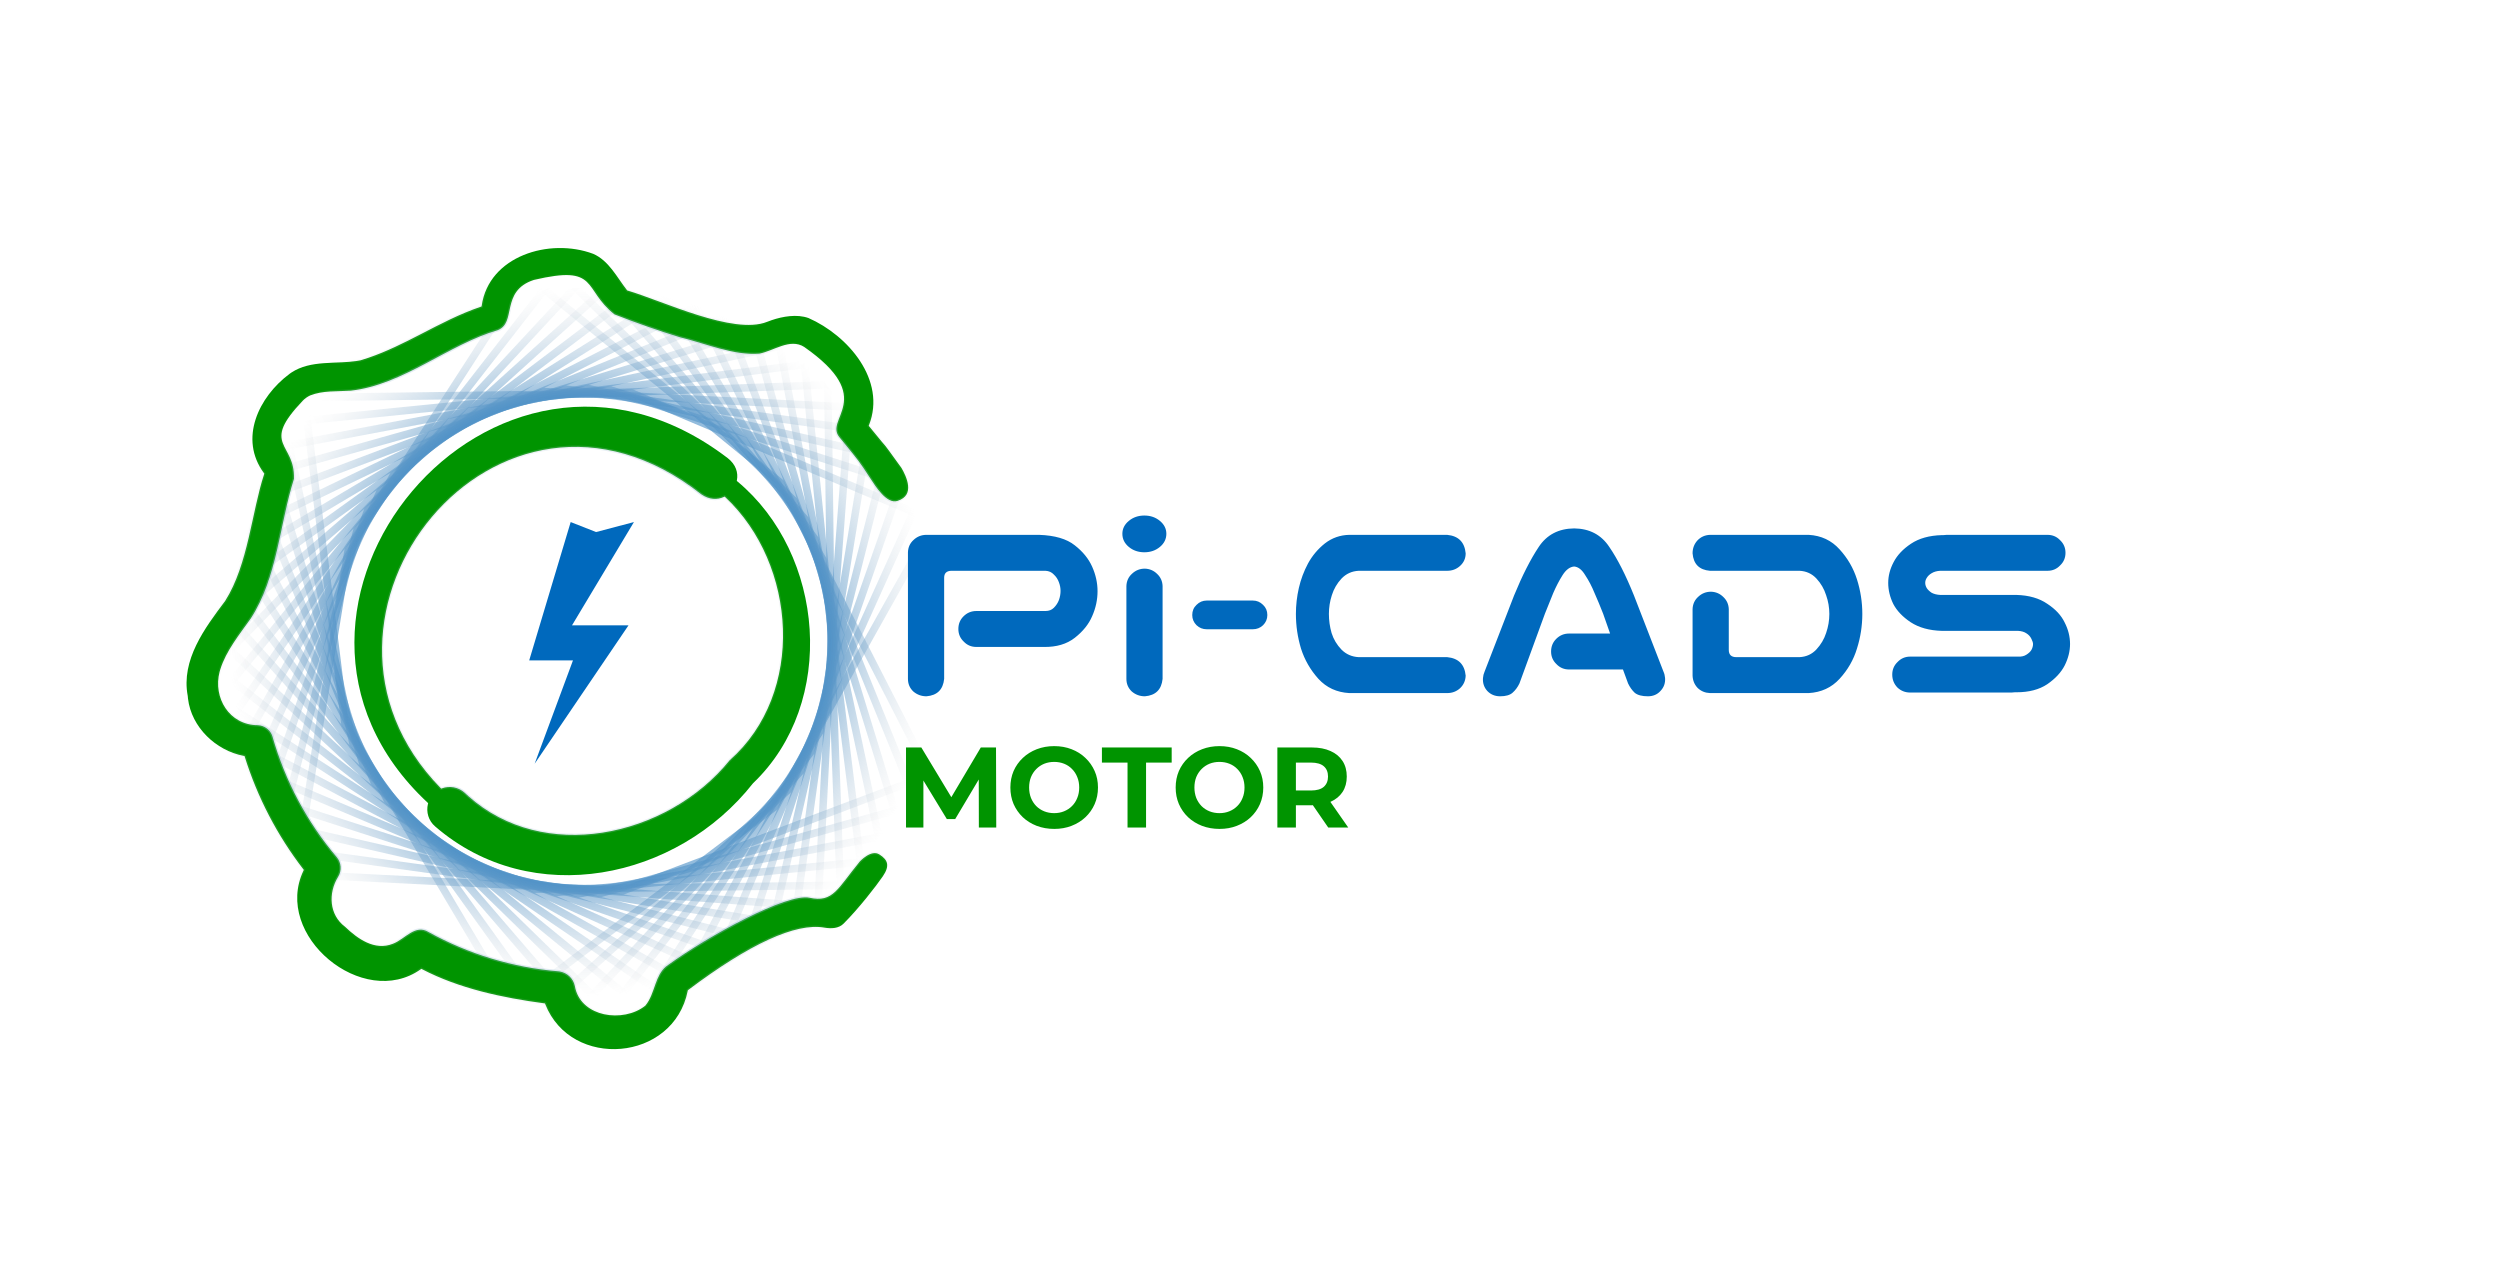 <svg width="168" height="85" viewBox="0 0 168 85" fill="none" xmlns="http://www.w3.org/2000/svg">
<path d="M41.864 59.861L62.493 52.059L52.443 32.428L35.372 18.464L23.395 36.983L19.839 58.748L41.864 59.861Z" stroke="url(#paint0_radial_1_5)" stroke-width="0.506"/>
<path d="M40.394 60.025L61.624 54.05L53.324 33.617L37.535 18.219L23.989 35.624L18.55 56.996L40.394 60.025Z" stroke="url(#paint1_radial_1_5)" stroke-width="0.506"/>
<path d="M38.911 60.063L60.582 55.962L54.094 34.883L39.707 18.167L24.696 34.326L17.414 55.142L38.911 60.063Z" stroke="url(#paint2_radial_1_5)" stroke-width="0.506"/>
<path d="M37.433 59.97L59.378 57.773L54.752 36.209L41.877 18.303L25.515 33.092L16.447 53.194L37.433 59.97Z" stroke="url(#paint3_radial_1_5)" stroke-width="0.506"/>
<path d="M35.967 59.75L58.02 59.474L55.291 37.589L44.026 18.629L26.437 31.935L15.651 51.171L35.967 59.75Z" stroke="url(#paint4_radial_1_5)" stroke-width="0.506"/>
<path d="M34.528 59.402L56.522 61.049L55.71 39.01L46.14 19.14L27.459 30.862L15.037 49.085L34.528 59.402Z" stroke="url(#paint5_radial_1_5)" stroke-width="0.506"/>
<path d="M33.126 58.928L54.892 62.485L56.005 40.459L48.203 19.831L28.571 29.881L14.608 46.951L33.126 58.928Z" stroke="url(#paint6_radial_1_5)" stroke-width="0.506"/>
<path d="M31.767 58.338L53.141 63.779L56.169 41.933L50.194 20.703L29.761 29.004L14.364 44.793L31.767 58.338Z" stroke="url(#paint7_radial_1_5)" stroke-width="0.506"/>
<path d="M30.472 57.626L51.29 64.909L56.21 43.41L52.109 21.741L31.03 28.229L14.315 42.615L30.472 57.626Z" stroke="url(#paint8_radial_1_5)" stroke-width="0.506"/>
<path d="M29.237 56.807L49.341 65.877L56.116 44.889L53.919 22.944L32.355 27.57L14.45 40.446L29.237 56.807Z" stroke="url(#paint9_radial_1_5)" stroke-width="0.506"/>
<path d="M28.076 55.885L47.313 66.672L55.892 46.354L55.616 24.302L33.731 27.031L14.772 38.297L28.076 55.885Z" stroke="url(#paint10_radial_1_5)" stroke-width="0.506"/>
<path d="M27.006 54.862L45.229 67.285L55.546 47.793L57.193 25.8L35.153 26.611L15.285 36.182L27.006 54.862Z" stroke="url(#paint11_radial_1_5)" stroke-width="0.506"/>
<path d="M26.025 53.753L43.096 67.717L55.073 49.198L58.631 27.432L36.604 26.319L15.977 34.122L26.025 53.753Z" stroke="url(#paint12_radial_1_5)" stroke-width="0.506"/>
<path d="M25.144 52.562L40.933 67.961L54.478 50.556L59.919 29.183L38.073 26.155L16.845 32.13L25.144 52.562Z" stroke="url(#paint13_radial_1_5)" stroke-width="0.506"/>
<path d="M24.376 51.297L38.763 68.013L53.774 51.855L61.057 31.038L39.558 26.117L17.889 30.219L24.376 51.297Z" stroke="url(#paint14_radial_1_5)" stroke-width="0.506"/>
<path d="M23.718 49.97L36.594 67.876L52.955 53.088L62.025 32.985L41.036 26.209L19.093 28.407L23.718 49.97Z" stroke="url(#paint15_radial_1_5)" stroke-width="0.506"/>
<path d="M23.172 48.593L34.438 67.554L52.026 54.248L62.813 35.012L42.495 26.432L20.444 26.709L23.172 48.593Z" stroke="url(#paint16_radial_1_5)" stroke-width="0.506"/>
<path d="M29.245 55.539C35.746 61.164 45.508 59.115 50.601 52.638L50.61 52.629C56.277 47.217 55.422 37.23 49.552 32.351L49.512 32.317L49.521 32.265C49.614 31.771 49.458 31.218 48.902 30.785C44.957 27.773 40.859 26.909 37.15 27.504C33.439 28.1 30.11 30.158 27.706 32.998C22.897 38.678 21.8 47.472 28.733 53.936L28.771 53.972L28.759 54.023C28.625 54.561 28.792 55.156 29.244 55.538L29.245 55.539ZM29.609 52.954C23.977 47.194 24.948 39.569 29.025 34.734C31.064 32.316 33.883 30.591 37.048 30.144C40.214 29.698 43.717 30.532 47.121 33.214C47.666 33.592 48.21 33.595 48.643 33.394L48.698 33.37L48.741 33.411C51.151 35.668 52.502 38.963 52.612 42.254C52.722 45.543 51.592 48.837 49.031 51.092C46.939 53.684 43.771 55.445 40.488 55.953C37.304 56.446 34.006 55.76 31.476 53.502L31.234 53.279C30.806 52.887 30.213 52.791 29.703 52.976L29.65 52.995L29.609 52.954Z" fill="#009400"/>
<path d="M50.601 52.638C45.508 59.115 35.746 61.164 29.245 55.539L29.244 55.538C28.792 55.156 28.625 54.561 28.759 54.023L28.771 53.972L28.733 53.936C21.8 47.472 22.897 38.678 27.706 32.998C30.11 30.158 33.439 28.1 37.15 27.504C40.859 26.909 44.957 27.773 48.902 30.785C49.458 31.218 49.614 31.771 49.521 32.265L49.512 32.317L49.552 32.351C55.422 37.23 56.277 47.217 50.61 52.629L50.601 52.638ZM50.601 52.638L50.671 52.694M29.609 52.954C23.977 47.194 24.948 39.569 29.025 34.734C31.064 32.316 33.883 30.591 37.048 30.144C40.214 29.698 43.717 30.532 47.121 33.214C47.666 33.592 48.21 33.595 48.643 33.394L48.698 33.37L48.741 33.411C51.151 35.668 52.502 38.963 52.612 42.254C52.722 45.543 51.592 48.837 49.031 51.092C46.939 53.684 43.771 55.445 40.488 55.953C37.304 56.446 34.006 55.76 31.476 53.502L31.234 53.279C30.806 52.887 30.213 52.791 29.703 52.976L29.65 52.995L29.609 52.954Z" stroke="url(#paint17_radial_1_5)" stroke-width="0.178"/>
<path d="M43.366 67.581L43.359 67.586C42.626 68.172 41.538 68.365 40.59 68.156C39.7 67.958 38.916 67.4 38.671 66.454L38.63 66.262C38.524 65.743 38.107 65.366 37.614 65.283L37.515 65.271C34.461 65.018 31.48 64.118 28.797 62.633L28.794 62.63C28.571 62.493 28.365 62.456 28.169 62.477C27.971 62.499 27.777 62.582 27.581 62.696C27.384 62.812 27.194 62.954 26.997 63.089C26.803 63.222 26.604 63.348 26.399 63.423C25.789 63.667 25.196 63.583 24.653 63.338C24.112 63.094 23.615 62.689 23.19 62.281C22.113 61.478 22.046 60.02 22.72 58.922C22.986 58.499 22.933 57.962 22.627 57.599C20.635 55.252 19.16 52.474 18.316 49.513C18.202 49.112 17.873 48.83 17.491 48.754L17.324 48.733C15.403 48.725 14.303 46.885 14.757 45.143L14.806 44.974C15.194 43.736 16.086 42.641 16.846 41.569C17.747 40.183 18.231 38.606 18.611 36.986C18.99 35.375 19.266 33.711 19.755 32.176C19.785 30.919 19.239 30.417 19.004 29.776C18.885 29.453 18.86 29.114 19.05 28.665C19.238 28.223 19.634 27.675 20.348 26.926L20.348 26.925C20.489 26.78 20.653 26.664 20.835 26.577L20.841 26.574C21.275 26.402 21.723 26.338 22.179 26.309C22.406 26.295 22.637 26.289 22.869 26.282L23.574 26.252C25.34 26.055 26.97 25.285 28.582 24.437C30.188 23.591 31.782 22.667 33.457 22.184C33.768 22.055 33.935 21.841 34.045 21.574C34.158 21.298 34.207 20.976 34.287 20.626C34.366 20.282 34.475 19.921 34.709 19.599C34.945 19.276 35.303 18.999 35.871 18.813L35.87 18.811L35.878 18.81C36.968 18.555 37.718 18.459 38.264 18.49C38.814 18.522 39.16 18.684 39.435 18.942C39.701 19.192 39.902 19.535 40.16 19.904C40.42 20.276 40.751 20.695 41.291 21.126C42.741 21.691 44.21 22.212 45.705 22.668L45.706 22.668C46.137 22.77 46.579 22.899 47.023 23.033C47.469 23.166 47.918 23.303 48.369 23.424C49.269 23.663 50.168 23.832 51.039 23.762C51.276 23.714 51.521 23.629 51.771 23.532C52.02 23.436 52.277 23.329 52.53 23.247C53.036 23.082 53.561 23.006 54.045 23.316L54.048 23.319C55.281 24.182 55.984 24.913 56.356 25.551C56.731 26.192 56.769 26.735 56.681 27.21C56.637 27.446 56.563 27.664 56.488 27.865C56.411 28.069 56.334 28.252 56.279 28.43C56.225 28.605 56.196 28.766 56.21 28.92C56.224 29.072 56.281 29.224 56.41 29.381C57.839 31.127 57.725 30.988 58.466 32.115C58.643 32.385 58.923 32.837 59.258 33.192C59.425 33.368 59.602 33.516 59.782 33.603C59.959 33.69 60.135 33.717 60.308 33.661C60.624 33.56 60.809 33.405 60.912 33.231C61.016 33.055 61.044 32.847 61.022 32.626C60.977 32.184 60.737 31.719 60.577 31.445C58.896 29.13 60.12 30.77 58.411 28.654L58.378 28.612L58.397 28.563C58.986 27.058 58.637 25.554 57.804 24.276C56.97 22.997 55.654 21.952 54.328 21.371C53.548 21.094 52.599 21.263 51.859 21.514L51.556 21.625C50.98 21.857 50.251 21.878 49.453 21.777C48.654 21.676 47.776 21.45 46.897 21.175C46.017 20.899 45.132 20.575 44.32 20.275C43.506 19.975 42.767 19.701 42.174 19.526L42.146 19.518L42.128 19.494C41.959 19.278 41.797 19.043 41.634 18.809C41.471 18.574 41.307 18.338 41.131 18.116C40.779 17.671 40.382 17.283 39.862 17.057C38.391 16.507 36.635 16.544 35.187 17.138C33.741 17.732 32.612 18.877 32.371 20.539L32.362 20.595L32.309 20.613C30.881 21.099 29.583 21.783 28.278 22.456C27.138 23.043 25.993 23.621 24.761 24.042L24.227 24.213L24.218 24.215L23.919 24.265C23.618 24.308 23.308 24.33 22.998 24.345C22.582 24.365 22.166 24.375 21.753 24.407C20.98 24.466 20.236 24.604 19.584 25.034L19.454 25.125C18.417 25.899 17.561 26.991 17.178 28.177C16.796 29.361 16.885 30.637 17.735 31.792L17.762 31.83L17.747 31.876C17.336 33.119 17.071 34.624 16.713 36.137C16.358 37.644 15.91 39.151 15.136 40.375L15.138 40.375L15.133 40.381C14.451 41.289 13.707 42.278 13.19 43.346C12.674 44.413 12.387 45.551 12.614 46.755L12.615 46.755L12.634 46.953C12.865 48.872 14.502 50.435 16.378 50.795L16.432 50.805L16.449 50.858C17.3 53.579 18.638 56.15 20.383 58.413L20.417 58.457L20.393 58.509C19.359 60.681 20.346 63.023 22.101 64.487C23.855 65.951 26.341 66.505 28.27 65.137L28.316 65.104L28.365 65.13C30.853 66.431 33.772 67.051 36.568 67.423L36.622 67.43L36.642 67.481C37.515 69.69 39.667 70.662 41.729 70.48C43.79 70.298 45.742 68.964 46.216 66.578L46.224 66.544L46.252 66.522C48.31 64.974 50.112 63.845 51.639 63.144C53.163 62.445 54.424 62.167 55.396 62.336C55.873 62.419 56.366 62.388 56.681 62.075C57.701 61.059 58.885 59.536 59.331 58.88C59.573 58.524 59.65 58.251 59.608 58.029C59.566 57.809 59.4 57.611 59.091 57.417C58.82 57.248 58.504 57.347 58.23 57.52C58.096 57.604 57.98 57.701 57.897 57.777C57.856 57.815 57.823 57.848 57.801 57.871C57.79 57.883 57.782 57.892 57.777 57.898C57.775 57.9 57.772 57.902 57.771 57.903C57.395 58.36 57.099 58.758 56.839 59.095C56.58 59.431 56.356 59.71 56.129 59.921C55.9 60.134 55.665 60.283 55.383 60.353C55.102 60.423 54.783 60.413 54.39 60.327C54.215 60.289 53.977 60.296 53.684 60.346C53.393 60.395 53.054 60.487 52.679 60.614C51.928 60.867 51.04 61.257 50.114 61.72C48.26 62.646 46.26 63.859 44.906 64.84L44.902 64.842L44.745 64.96C44.402 65.253 44.217 65.665 44.054 66.112C43.872 66.612 43.715 67.166 43.372 67.573L43.366 67.581Z" fill="#009400" stroke="url(#paint18_radial_1_5)" stroke-width="0.185"/>
<path d="M42.6 35.082L40.057 35.753L38.35 35.082L35.562 44.381H38.503L35.928 51.323L42.235 42.024H38.438L42.6 35.082Z" fill="#0069BD"/>
<path d="M60.884 55.611V50.231H61.914L64.204 54.028H63.658L65.91 50.231H66.932L66.948 55.611H65.779L65.772 52.022H65.987L64.189 55.042H63.628L61.791 52.022H62.052V55.611H60.884ZM70.848 55.703C70.423 55.703 70.028 55.634 69.665 55.496C69.306 55.357 68.994 55.163 68.727 54.912C68.466 54.66 68.261 54.366 68.112 54.028C67.969 53.69 67.897 53.321 67.897 52.921C67.897 52.522 67.969 52.153 68.112 51.815C68.261 51.477 68.468 51.182 68.735 50.931C69.001 50.68 69.314 50.485 69.672 50.347C70.031 50.209 70.42 50.139 70.841 50.139C71.266 50.139 71.655 50.209 72.009 50.347C72.367 50.485 72.677 50.68 72.938 50.931C73.205 51.182 73.412 51.477 73.561 51.815C73.71 52.148 73.784 52.517 73.784 52.921C73.784 53.321 73.71 53.692 73.561 54.035C73.412 54.374 73.205 54.668 72.938 54.919C72.677 55.165 72.367 55.357 72.009 55.496C71.655 55.634 71.268 55.703 70.848 55.703ZM70.841 54.643C71.081 54.643 71.302 54.602 71.501 54.52C71.706 54.438 71.886 54.32 72.039 54.166C72.193 54.013 72.311 53.831 72.393 53.62C72.48 53.41 72.523 53.177 72.523 52.921C72.523 52.665 72.48 52.432 72.393 52.222C72.311 52.012 72.193 51.83 72.039 51.676C71.891 51.523 71.714 51.405 71.509 51.323C71.304 51.241 71.081 51.2 70.841 51.2C70.6 51.2 70.377 51.241 70.172 51.323C69.972 51.405 69.795 51.523 69.642 51.676C69.488 51.83 69.368 52.012 69.281 52.222C69.198 52.432 69.157 52.665 69.157 52.921C69.157 53.172 69.198 53.405 69.281 53.62C69.368 53.831 69.485 54.013 69.634 54.166C69.788 54.32 69.967 54.438 70.172 54.52C70.377 54.602 70.6 54.643 70.841 54.643ZM75.77 55.611V51.246H74.049V50.231H78.737V51.246H77.015V55.611H75.77ZM81.956 55.703C81.53 55.703 81.136 55.634 80.772 55.496C80.414 55.357 80.101 55.163 79.835 54.912C79.573 54.66 79.368 54.366 79.22 54.028C79.076 53.69 79.005 53.321 79.005 52.921C79.005 52.522 79.076 52.153 79.22 51.815C79.368 51.477 79.576 51.182 79.842 50.931C80.109 50.68 80.421 50.485 80.78 50.347C81.138 50.209 81.528 50.139 81.948 50.139C82.373 50.139 82.763 50.209 83.116 50.347C83.475 50.485 83.785 50.68 84.046 50.931C84.313 51.182 84.52 51.477 84.669 51.815C84.817 52.148 84.892 52.517 84.892 52.921C84.892 53.321 84.817 53.692 84.669 54.035C84.52 54.374 84.313 54.668 84.046 54.919C83.785 55.165 83.475 55.357 83.116 55.496C82.763 55.634 82.376 55.703 81.956 55.703ZM81.948 54.643C82.189 54.643 82.409 54.602 82.609 54.52C82.814 54.438 82.993 54.32 83.147 54.166C83.301 54.013 83.419 53.831 83.501 53.62C83.588 53.41 83.631 53.177 83.631 52.921C83.631 52.665 83.588 52.432 83.501 52.222C83.419 52.012 83.301 51.83 83.147 51.676C82.999 51.523 82.822 51.405 82.617 51.323C82.412 51.241 82.189 51.2 81.948 51.2C81.707 51.2 81.484 51.241 81.279 51.323C81.08 51.405 80.903 51.523 80.749 51.676C80.595 51.83 80.475 52.012 80.388 52.222C80.306 52.432 80.265 52.665 80.265 52.921C80.265 53.172 80.306 53.405 80.388 53.62C80.475 53.831 80.593 54.013 80.741 54.166C80.895 54.32 81.075 54.438 81.279 54.52C81.484 54.602 81.707 54.643 81.948 54.643ZM85.839 55.611V50.231H88.167C88.649 50.231 89.064 50.311 89.412 50.47C89.76 50.623 90.029 50.846 90.219 51.138C90.409 51.43 90.503 51.779 90.503 52.184C90.503 52.583 90.409 52.929 90.219 53.221C90.029 53.508 89.76 53.728 89.412 53.882C89.064 54.035 88.649 54.112 88.167 54.112H86.53L87.084 53.567V55.611H85.839ZM89.258 55.611L87.914 53.659H89.243L90.603 55.611H89.258ZM87.084 53.705L86.53 53.121H88.098C88.482 53.121 88.769 53.039 88.959 52.875C89.148 52.706 89.243 52.475 89.243 52.184C89.243 51.886 89.148 51.656 88.959 51.492C88.769 51.328 88.482 51.246 88.098 51.246H86.53L87.084 50.654V53.705Z" fill="#009400"/>
<path d="M63.447 45.62C63.375 46.341 62.978 46.731 62.258 46.791C61.921 46.791 61.627 46.683 61.374 46.467C61.134 46.238 61.014 45.956 61.014 45.62V37.113C61.026 36.777 61.152 36.501 61.392 36.284C61.633 36.056 61.921 35.942 62.258 35.942H69.827C70.884 35.978 71.683 36.212 72.224 36.645C72.764 37.065 73.155 37.546 73.395 38.087C73.635 38.627 73.755 39.174 73.755 39.727C73.755 40.303 73.635 40.862 73.395 41.403C73.167 41.943 72.776 42.43 72.224 42.862C71.683 43.283 70.992 43.487 70.151 43.475H65.61C65.273 43.475 64.991 43.355 64.763 43.115C64.522 42.886 64.402 42.604 64.402 42.268C64.402 41.931 64.516 41.649 64.745 41.421C64.985 41.18 65.273 41.06 65.61 41.06H70.259C70.488 41.06 70.674 40.988 70.818 40.844C70.974 40.688 71.088 40.514 71.16 40.321C71.233 40.117 71.269 39.913 71.269 39.709C71.269 39.516 71.233 39.324 71.16 39.132C71.088 38.928 70.974 38.753 70.818 38.609C70.674 38.453 70.488 38.369 70.259 38.357H63.916C63.603 38.369 63.447 38.525 63.447 38.825V45.62ZM76.937 38.213C77.261 38.225 77.538 38.345 77.766 38.573C77.994 38.789 78.115 39.06 78.126 39.384V45.62C78.054 46.341 77.658 46.731 76.937 46.791C76.601 46.791 76.306 46.683 76.054 46.467C75.814 46.238 75.694 45.956 75.694 45.62V39.384C75.706 39.048 75.832 38.771 76.072 38.555C76.312 38.327 76.601 38.213 76.937 38.213ZM75.423 35.87C75.423 35.533 75.567 35.245 75.856 35.005C76.144 34.764 76.493 34.644 76.901 34.644C77.309 34.644 77.658 34.764 77.946 35.005C78.235 35.245 78.379 35.533 78.379 35.87C78.379 36.218 78.235 36.513 77.946 36.753C77.658 36.993 77.309 37.113 76.901 37.113C76.493 37.113 76.144 36.993 75.856 36.753C75.567 36.513 75.423 36.218 75.423 35.87ZM81.092 42.286C80.827 42.286 80.599 42.196 80.407 42.015C80.215 41.823 80.119 41.595 80.119 41.331C80.119 41.054 80.215 40.826 80.407 40.646C80.599 40.453 80.827 40.357 81.092 40.357H84.192C84.456 40.357 84.684 40.453 84.877 40.646C85.069 40.826 85.165 41.054 85.165 41.331C85.165 41.595 85.069 41.823 84.877 42.015C84.684 42.196 84.456 42.286 84.192 42.286H81.092ZM91.302 38.357C90.846 38.381 90.461 38.555 90.149 38.88C89.848 39.204 89.632 39.576 89.5 39.997C89.368 40.405 89.302 40.826 89.302 41.258C89.302 41.691 89.362 42.117 89.482 42.538C89.614 42.959 89.836 43.331 90.149 43.655C90.461 43.968 90.846 44.136 91.302 44.16H97.249C98.006 44.232 98.421 44.647 98.493 45.403C98.481 45.74 98.355 46.022 98.114 46.251C97.874 46.467 97.586 46.575 97.249 46.575H91.5H90.671C89.83 46.527 89.139 46.208 88.599 45.62C88.058 45.019 87.668 44.34 87.427 43.583C87.199 42.826 87.085 42.051 87.085 41.258C87.085 40.67 87.151 40.087 87.283 39.51C87.415 38.934 87.62 38.387 87.896 37.87C88.184 37.342 88.563 36.891 89.031 36.519C89.512 36.146 90.059 35.954 90.671 35.942H91.014H97.249C98.006 36.014 98.421 36.428 98.493 37.185C98.493 37.522 98.367 37.804 98.114 38.032C97.874 38.249 97.586 38.357 97.249 38.357H91.302ZM104.233 43.782C104.233 43.445 104.348 43.163 104.576 42.934C104.816 42.694 105.104 42.574 105.441 42.574H108.198L107.73 41.24C107.537 40.748 107.345 40.285 107.153 39.853C106.973 39.408 106.762 39.006 106.522 38.645C106.306 38.285 106.06 38.093 105.783 38.069C105.495 38.093 105.237 38.285 105.008 38.645C104.78 39.006 104.57 39.408 104.378 39.853C104.197 40.285 104.011 40.748 103.819 41.24L102.107 45.926C101.987 46.178 101.831 46.389 101.638 46.557C101.458 46.713 101.182 46.791 100.809 46.791C100.461 46.791 100.172 46.671 99.944 46.431C99.728 46.19 99.632 45.902 99.656 45.566C99.668 45.409 99.704 45.265 99.764 45.133L101.746 40.015C102.299 38.669 102.852 37.582 103.404 36.753C103.945 35.936 104.738 35.521 105.783 35.509C106.817 35.521 107.604 35.936 108.144 36.753C108.697 37.558 109.25 38.645 109.802 40.015L111.785 45.133C111.845 45.265 111.881 45.409 111.893 45.566C111.917 45.902 111.815 46.19 111.586 46.431C111.37 46.671 111.088 46.791 110.739 46.791C110.343 46.791 110.048 46.713 109.856 46.557C109.676 46.389 109.526 46.178 109.406 45.926L109.063 44.989H105.441C105.104 44.989 104.822 44.869 104.594 44.629C104.354 44.4 104.233 44.118 104.233 43.782ZM121.544 35.942C122.385 35.99 123.076 36.314 123.617 36.915C124.157 37.504 124.548 38.177 124.788 38.934C125.028 39.691 125.148 40.465 125.148 41.258C125.148 42.051 125.028 42.826 124.788 43.583C124.56 44.34 124.169 45.019 123.617 45.62C123.076 46.208 122.385 46.527 121.544 46.575H114.912C114.588 46.563 114.311 46.449 114.083 46.232C113.867 46.004 113.753 45.728 113.741 45.403V40.934C113.753 40.598 113.879 40.321 114.119 40.105C114.359 39.877 114.648 39.763 114.984 39.763C115.309 39.775 115.585 39.895 115.813 40.123C116.041 40.339 116.162 40.61 116.174 40.934V43.673C116.174 43.998 116.342 44.16 116.678 44.16H120.931C121.388 44.136 121.766 43.962 122.067 43.637C122.367 43.313 122.583 42.946 122.715 42.538C122.86 42.117 122.932 41.691 122.932 41.258C122.932 40.826 122.86 40.405 122.715 39.997C122.583 39.576 122.367 39.204 122.067 38.88C121.766 38.555 121.388 38.381 120.931 38.357H114.912C114.191 38.297 113.801 37.906 113.741 37.185C113.741 36.849 113.849 36.561 114.065 36.32C114.293 36.08 114.576 35.954 114.912 35.942H121.544ZM138.801 37.149C138.801 37.486 138.681 37.768 138.44 37.996C138.212 38.237 137.93 38.357 137.593 38.357H130.384C130.156 38.369 129.964 38.423 129.808 38.519C129.664 38.603 129.555 38.705 129.483 38.825C129.411 38.934 129.375 39.048 129.375 39.168C129.375 39.288 129.411 39.408 129.483 39.528C129.555 39.636 129.664 39.739 129.808 39.835C129.964 39.919 130.156 39.967 130.384 39.979H135.503C136.344 40.003 137.035 40.201 137.575 40.574C138.128 40.934 138.518 41.355 138.747 41.835C138.987 42.304 139.107 42.784 139.107 43.277C139.107 43.757 138.987 44.238 138.747 44.719C138.506 45.187 138.116 45.608 137.575 45.98C137.035 46.341 136.344 46.521 135.503 46.521H135.395C135.322 46.533 135.25 46.539 135.178 46.539H128.366C128.03 46.539 127.741 46.425 127.501 46.196C127.273 45.956 127.159 45.668 127.159 45.331C127.159 44.995 127.279 44.713 127.519 44.484C127.747 44.244 128.03 44.124 128.366 44.124H135.611C135.839 44.136 136.025 44.094 136.169 43.998C136.326 43.902 136.44 43.794 136.512 43.673C136.584 43.541 136.62 43.409 136.62 43.277C136.62 43.193 136.584 43.079 136.512 42.934C136.44 42.778 136.326 42.652 136.169 42.556C136.025 42.46 135.839 42.406 135.611 42.394H130.493C129.652 42.37 128.955 42.178 128.402 41.817C127.861 41.457 127.471 41.048 127.231 40.592C127.002 40.123 126.888 39.648 126.888 39.168C126.888 38.699 127.008 38.237 127.249 37.78C127.489 37.312 127.879 36.897 128.42 36.537C128.961 36.176 129.652 35.984 130.493 35.96H130.601C130.673 35.948 130.745 35.942 130.817 35.942H137.593C137.93 35.942 138.212 36.062 138.44 36.302C138.681 36.531 138.801 36.813 138.801 37.149Z" fill="#0069BD"/>
<defs>
<radialGradient id="paint0_radial_1_5" cx="0" cy="0" r="1" gradientUnits="userSpaceOnUse" gradientTransform="translate(39.235 43.091) rotate(-38.913) scale(25.307 25.307)">
<stop offset="0.476" stop-color="#0069BD"/>
<stop offset="0.942" stop-color="#D9D9D9" stop-opacity="0"/>
</radialGradient>
<radialGradient id="paint1_radial_1_5" cx="0" cy="0" r="1" gradientUnits="userSpaceOnUse" gradientTransform="translate(39.237 43.089) rotate(-33.913) scale(25.307 25.307)">
<stop offset="0.476" stop-color="#0069BD"/>
<stop offset="0.942" stop-color="#D9D9D9" stop-opacity="0"/>
</radialGradient>
<radialGradient id="paint2_radial_1_5" cx="0" cy="0" r="1" gradientUnits="userSpaceOnUse" gradientTransform="translate(39.235 43.091) rotate(-28.913) scale(25.307)">
<stop offset="0.476" stop-color="#0069BD"/>
<stop offset="0.942" stop-color="#D9D9D9" stop-opacity="0"/>
</radialGradient>
<radialGradient id="paint3_radial_1_5" cx="0" cy="0" r="1" gradientUnits="userSpaceOnUse" gradientTransform="translate(39.235 43.091) rotate(-23.913) scale(25.307)">
<stop offset="0.476" stop-color="#0069BD"/>
<stop offset="0.942" stop-color="#D9D9D9" stop-opacity="0"/>
</radialGradient>
<radialGradient id="paint4_radial_1_5" cx="0" cy="0" r="1" gradientUnits="userSpaceOnUse" gradientTransform="translate(39.233 43.092) rotate(-18.913) scale(25.307 25.307)">
<stop offset="0.476" stop-color="#0069BD"/>
<stop offset="0.942" stop-color="#D9D9D9" stop-opacity="0"/>
</radialGradient>
<radialGradient id="paint5_radial_1_5" cx="0" cy="0" r="1" gradientUnits="userSpaceOnUse" gradientTransform="translate(39.234 43.092) rotate(-13.913) scale(25.307)">
<stop offset="0.476" stop-color="#0069BD"/>
<stop offset="0.942" stop-color="#D9D9D9" stop-opacity="0"/>
</radialGradient>
<radialGradient id="paint6_radial_1_5" cx="0" cy="0" r="1" gradientUnits="userSpaceOnUse" gradientTransform="translate(39.235 43.09) rotate(-8.913) scale(25.307 25.307)">
<stop offset="0.476" stop-color="#0069BD"/>
<stop offset="0.942" stop-color="#D9D9D9" stop-opacity="0"/>
</radialGradient>
<radialGradient id="paint7_radial_1_5" cx="0" cy="0" r="1" gradientUnits="userSpaceOnUse" gradientTransform="translate(39.233 43.092) rotate(-3.913) scale(25.307 25.307)">
<stop offset="0.476" stop-color="#0069BD"/>
<stop offset="0.942" stop-color="#D9D9D9" stop-opacity="0"/>
</radialGradient>
<radialGradient id="paint8_radial_1_5" cx="0" cy="0" r="1" gradientUnits="userSpaceOnUse" gradientTransform="translate(39.238 43.089) rotate(1.087) scale(25.307 25.307)">
<stop offset="0.476" stop-color="#0069BD"/>
<stop offset="0.942" stop-color="#D9D9D9" stop-opacity="0"/>
</radialGradient>
<radialGradient id="paint9_radial_1_5" cx="0" cy="0" r="1" gradientUnits="userSpaceOnUse" gradientTransform="translate(39.237 43.089) rotate(6.087) scale(25.307 25.307)">
<stop offset="0.476" stop-color="#0069BD"/>
<stop offset="0.942" stop-color="#D9D9D9" stop-opacity="0"/>
</radialGradient>
<radialGradient id="paint10_radial_1_5" cx="0" cy="0" r="1" gradientUnits="userSpaceOnUse" gradientTransform="translate(39.234 43.091) rotate(11.087) scale(25.307)">
<stop offset="0.476" stop-color="#0069BD"/>
<stop offset="0.942" stop-color="#D9D9D9" stop-opacity="0"/>
</radialGradient>
<radialGradient id="paint11_radial_1_5" cx="0" cy="0" r="1" gradientUnits="userSpaceOnUse" gradientTransform="translate(39.236 43.09) rotate(16.087) scale(25.307 25.307)">
<stop offset="0.476" stop-color="#0069BD"/>
<stop offset="0.942" stop-color="#D9D9D9" stop-opacity="0"/>
</radialGradient>
<radialGradient id="paint12_radial_1_5" cx="0" cy="0" r="1" gradientUnits="userSpaceOnUse" gradientTransform="translate(39.235 43.091) rotate(21.087) scale(25.307 25.307)">
<stop offset="0.476" stop-color="#0069BD"/>
<stop offset="0.942" stop-color="#D9D9D9" stop-opacity="0"/>
</radialGradient>
<radialGradient id="paint13_radial_1_5" cx="0" cy="0" r="1" gradientUnits="userSpaceOnUse" gradientTransform="translate(39.232 43.092) rotate(26.087) scale(25.307)">
<stop offset="0.476" stop-color="#0069BD"/>
<stop offset="0.942" stop-color="#D9D9D9" stop-opacity="0"/>
</radialGradient>
<radialGradient id="paint14_radial_1_5" cx="0" cy="0" r="1" gradientUnits="userSpaceOnUse" gradientTransform="translate(39.236 43.09) rotate(31.087) scale(25.307)">
<stop offset="0.476" stop-color="#0069BD"/>
<stop offset="0.942" stop-color="#D9D9D9" stop-opacity="0"/>
</radialGradient>
<radialGradient id="paint15_radial_1_5" cx="0" cy="0" r="1" gradientUnits="userSpaceOnUse" gradientTransform="translate(39.237 43.09) rotate(36.087) scale(25.307)">
<stop offset="0.476" stop-color="#0069BD"/>
<stop offset="0.942" stop-color="#D9D9D9" stop-opacity="0"/>
</radialGradient>
<radialGradient id="paint16_radial_1_5" cx="0" cy="0" r="1" gradientUnits="userSpaceOnUse" gradientTransform="translate(39.231 43.092) rotate(41.087) scale(25.307)">
<stop offset="0.476" stop-color="#0069BD"/>
<stop offset="0.942" stop-color="#D9D9D9" stop-opacity="0"/>
</radialGradient>
<radialGradient id="paint17_radial_1_5" cx="0" cy="0" r="1" gradientUnits="userSpaceOnUse" gradientTransform="translate(38.981 43.087) rotate(-50.312) scale(15.892 15.21)">
<stop offset="0.476" stop-color="#0069BD"/>
<stop offset="0.942" stop-color="#D9D9D9" stop-opacity="0"/>
</radialGradient>
<radialGradient id="paint18_radial_1_5" cx="0" cy="0" r="1" gradientUnits="userSpaceOnUse" gradientTransform="translate(39.237 43.575) rotate(-50.312) scale(27.128 27.295)">
<stop offset="0.476" stop-color="#0069BD"/>
<stop offset="0.942" stop-color="#D9D9D9" stop-opacity="0"/>
</radialGradient>
</defs>
</svg>
